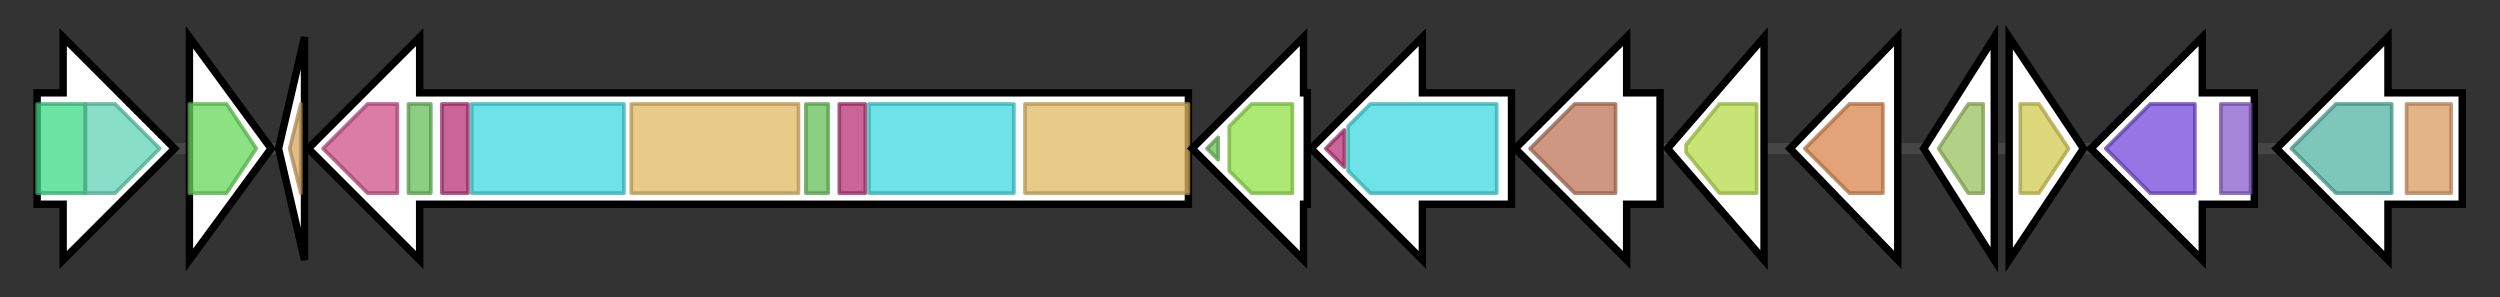 <svg version="1.1" baseProfile="full" xmlns="http://www.w3.org/2000/svg" width="673.167" height="80">
	<rect width="100%" height="100%" fill="#333333" stroke="none"/>
	<g>
		<line x1="10" y1="40.0" x2="663.167" y2="40.0" style="stroke:rgb(70,70,70); stroke-width:3 "/>
		<g>
			<title>ald (BSU31930)
L-alanine dehydrogenase</title>
			<polygon class="ald (BSU31930)
L-alanine dehydrogenase" points="10,25 17,25 17,10 47,40 17,70 17,55 10,55" fill="rgb(255,255,255)" fill-opacity="1.0" stroke="rgb(0,0,0)" stroke-width="2"  />
			<g>
				<title>AlaDh_PNT_N (PF05222)
"Alanine dehydrogenase/PNT, N-terminal domain"</title>
				<rect class="PF05222" x="10" y="28" stroke-linejoin="round" width="13" height="24" fill="rgb(60,217,133)" stroke="rgb(47,173,106)" stroke-width="1" opacity="0.75" />
			</g>
			<g>
				<title>AlaDh_PNT_C (PF01262)
"Alanine dehydrogenase/PNT, C-terminal domain"</title>
				<polygon class="PF01262" points="23,28 31,28 43,40 31,52 23,52" stroke-linejoin="round" width="21" height="24" fill="rgb(96,211,180)" stroke="rgb(76,168,144)" stroke-width="1" opacity="0.75" />
			</g>
		</g>
		<g>
			<title>yukJ (BSU31945)
conserved hypothetical protein</title>
			<polygon class="yukJ (BSU31945)
conserved hypothetical protein" points="51,10 73,40 51,70" fill="rgb(255,255,255)" fill-opacity="1.0" stroke="rgb(0,0,0)" stroke-width="2"  />
			<g>
				<title>DUF2278 (PF10042)
"Uncharacterized conserved protein (DUF2278)"</title>
				<polygon class="PF10042" points="51,28 61,28 69,40 61,52 51,52" stroke-linejoin="round" width="21" height="24" fill="rgb(102,216,88)" stroke="rgb(81,172,70)" stroke-width="1" opacity="0.75" />
			</g>
		</g>
		<g>
			<title>ybdZ (BSU31959)
conserved hypothetical protein</title>
			<polygon class="ybdZ (BSU31959)
conserved hypothetical protein" points="75,40 82,10 82,70" fill="rgb(255,255,255)" fill-opacity="1.0" stroke="rgb(0,0,0)" stroke-width="2"  />
			<g>
				<title>MbtH (PF03621)
"MbtH-like protein"</title>
				<polygon class="PF03621" points="78,40 81,28 81,28 81,52 81,52" stroke-linejoin="round" width="5" height="24" fill="rgb(212,165,97)" stroke="rgb(169,132,77)" stroke-width="1" opacity="0.75" />
			</g>
		</g>
		<g>
			<title>dhbF (BSU31960)
siderophore 2,3-dihydroxybenzoate-glycine-threonine trimeric ester bacillibactin synthetase</title>
			<polygon class="dhbF (BSU31960)
siderophore 2,3-dihydroxybenzoate-glycine-threonine trimeric ester bacillibactin synthetase" points="320,25 113,25 113,10 83,40 113,70 113,55 320,55" fill="rgb(255,255,255)" fill-opacity="1.0" stroke="rgb(0,0,0)" stroke-width="2"  />
			<g>
				<title>Thioesterase (PF00975)
"Thioesterase domain"</title>
				<polygon class="PF00975" points="87,40 99,28 107,28 107,52 99,52" stroke-linejoin="round" width="23" height="24" fill="rgb(207,80,138)" stroke="rgb(165,63,110)" stroke-width="1" opacity="0.75" />
			</g>
			<g>
				<title>PP-binding (PF00550)
"Phosphopantetheine attachment site"</title>
				<rect class="PF00550" x="110" y="28" stroke-linejoin="round" width="6" height="24" fill="rgb(103,191,88)" stroke="rgb(82,152,70)" stroke-width="1" opacity="0.75" />
			</g>
			<g>
				<title>AMP-binding_C (PF13193)
"AMP-binding enzyme C-terminal domain"</title>
				<rect class="PF13193" x="119" y="28" stroke-linejoin="round" width="7" height="24" fill="rgb(182,50,118)" stroke="rgb(145,39,94)" stroke-width="1" opacity="0.75" />
			</g>
			<g>
				<title>AMP-binding (PF00501)
"AMP-binding enzyme"</title>
				<rect class="PF00501" x="127" y="28" stroke-linejoin="round" width="41" height="24" fill="rgb(60,217,223)" stroke="rgb(48,173,178)" stroke-width="1" opacity="0.75" />
			</g>
			<g>
				<title>Condensation (PF00668)
"Condensation domain"</title>
				<rect class="PF00668" x="170" y="28" stroke-linejoin="round" width="45" height="24" fill="rgb(224,184,98)" stroke="rgb(179,147,78)" stroke-width="1" opacity="0.75" />
			</g>
			<g>
				<title>PP-binding (PF00550)
"Phosphopantetheine attachment site"</title>
				<rect class="PF00550" x="217" y="28" stroke-linejoin="round" width="6" height="24" fill="rgb(103,191,88)" stroke="rgb(82,152,70)" stroke-width="1" opacity="0.75" />
			</g>
			<g>
				<title>AMP-binding_C (PF13193)
"AMP-binding enzyme C-terminal domain"</title>
				<rect class="PF13193" x="226" y="28" stroke-linejoin="round" width="7" height="24" fill="rgb(182,50,118)" stroke="rgb(145,39,94)" stroke-width="1" opacity="0.75" />
			</g>
			<g>
				<title>AMP-binding (PF00501)
"AMP-binding enzyme"</title>
				<rect class="PF00501" x="234" y="28" stroke-linejoin="round" width="39" height="24" fill="rgb(60,217,223)" stroke="rgb(48,173,178)" stroke-width="1" opacity="0.75" />
			</g>
			<g>
				<title>Condensation (PF00668)
"Condensation domain"</title>
				<rect class="PF00668" x="276" y="28" stroke-linejoin="round" width="44" height="24" fill="rgb(224,184,98)" stroke="rgb(179,147,78)" stroke-width="1" opacity="0.75" />
			</g>
		</g>
		<g>
			<title>dhbB (BSU31970)
isochorismatase</title>
			<polygon class="dhbB (BSU31970)
isochorismatase" points="352,25 351,25 351,10 321,40 351,70 351,55 352,55" fill="rgb(255,255,255)" fill-opacity="1.0" stroke="rgb(0,0,0)" stroke-width="2"  />
			<g>
				<title>PP-binding (PF00550)
"Phosphopantetheine attachment site"</title>
				<polygon class="PF00550" points="325,40 328,37 328,43" stroke-linejoin="round" width="6" height="24" fill="rgb(103,191,88)" stroke="rgb(82,152,70)" stroke-width="1" opacity="0.75" />
			</g>
			<g>
				<title>Isochorismatase (PF00857)
"Isochorismatase family"</title>
				<polygon class="PF00857" points="331,34 337,28 348,28 348,52 337,52 331,46" stroke-linejoin="round" width="17" height="24" fill="rgb(144,224,70)" stroke="rgb(115,179,56)" stroke-width="1" opacity="0.75" />
			</g>
		</g>
		<g>
			<title>dhbE (BSU31980)
2,3-dihydroxybenzoate-AMP ligase</title>
			<polygon class="dhbE (BSU31980)
2,3-dihydroxybenzoate-AMP ligase" points="407,25 383,25 383,10 353,40 383,70 383,55 407,55" fill="rgb(255,255,255)" fill-opacity="1.0" stroke="rgb(0,0,0)" stroke-width="2"  />
			<g>
				<title>AMP-binding_C (PF13193)
"AMP-binding enzyme C-terminal domain"</title>
				<polygon class="PF13193" points="357,40 362,35 362,45" stroke-linejoin="round" width="7" height="24" fill="rgb(182,50,118)" stroke="rgb(145,39,94)" stroke-width="1" opacity="0.75" />
			</g>
			<g>
				<title>AMP-binding (PF00501)
"AMP-binding enzyme"</title>
				<polygon class="PF00501" points="363,34 369,28 403,28 403,52 369,52 363,46" stroke-linejoin="round" width="40" height="24" fill="rgb(60,217,223)" stroke="rgb(48,173,178)" stroke-width="1" opacity="0.75" />
			</g>
		</g>
		<g>
			<title>dhbC (BSU31990)
isochorismate synthase</title>
			<polygon class="dhbC (BSU31990)
isochorismate synthase" points="447,25 438,25 438,10 408,40 438,70 438,55 447,55" fill="rgb(255,255,255)" fill-opacity="1.0" stroke="rgb(0,0,0)" stroke-width="2"  />
			<g>
				<title>Chorismate_bind (PF00425)
"chorismate binding enzyme"</title>
				<polygon class="PF00425" points="412,40 424,28 435,28 435,52 424,52" stroke-linejoin="round" width="26" height="24" fill="rgb(188,116,88)" stroke="rgb(150,92,70)" stroke-width="1" opacity="0.75" />
			</g>
		</g>
		<g>
			<title>dhbA (BSU32000)
2,3-dihydro-2,3-dihydroxybenzoate dehydrogenase</title>
			<polygon class="dhbA (BSU32000)
2,3-dihydro-2,3-dihydroxybenzoate dehydrogenase" points="449,40 475,10 475,70" fill="rgb(255,255,255)" fill-opacity="1.0" stroke="rgb(0,0,0)" stroke-width="2"  />
			<g>
				<title>adh_short (PF00106)
"short chain dehydrogenase"</title>
				<polygon class="PF00106" points="454,39 463,28 473,28 473,52 463,52 454,41" stroke-linejoin="round" width="19" height="24" fill="rgb(182,219,73)" stroke="rgb(145,175,58)" stroke-width="1" opacity="0.75" />
			</g>
		</g>
		<g>
			<title>besA (BSU32010)
bacillibactin trilactone hydrolase</title>
			<polygon class="besA (BSU32010)
bacillibactin trilactone hydrolase" points="482,40 511,10 511,70" fill="rgb(255,255,255)" fill-opacity="1.0" stroke="rgb(0,0,0)" stroke-width="2"  />
			<g>
				<title>Esterase (PF00756)
"Putative esterase"</title>
				<polygon class="PF00756" points="486,40 498,28 507,28 507,52 498,52" stroke-linejoin="round" width="23" height="24" fill="rgb(217,132,77)" stroke="rgb(173,105,61)" stroke-width="1" opacity="0.75" />
			</g>
		</g>
		<g>
			<title>yuiH (BSU32020)
putative enzymes similar to sulfite oxidase</title>
			<polygon class="yuiH (BSU32020)
putative enzymes similar to sulfite oxidase" points="518,40 537,10 537,70" fill="rgb(255,255,255)" fill-opacity="1.0" stroke="rgb(0,0,0)" stroke-width="2"  />
			<g>
				<title>Oxidored_molyb (PF00174)
"Oxidoreductase molybdopterin binding domain"</title>
				<polygon class="PF00174" points="522,40 530,28 534,28 534,52 530,52" stroke-linejoin="round" width="14" height="24" fill="rgb(152,193,93)" stroke="rgb(121,154,74)" stroke-width="1" opacity="0.75" />
			</g>
		</g>
		<g>
			<title>bioYB (BSU32030)
putative biotin transporter</title>
			<polygon class="bioYB (BSU32030)
putative biotin transporter" points="541,10 561,40 541,70" fill="rgb(255,255,255)" fill-opacity="1.0" stroke="rgb(0,0,0)" stroke-width="2"  />
			<g>
				<title>BioY (PF02632)
"BioY family"</title>
				<polygon class="PF02632" points="544,28 549,28 557,40 549,52 544,52" stroke-linejoin="round" width="14" height="24" fill="rgb(209,203,81)" stroke="rgb(167,162,64)" stroke-width="1" opacity="0.75" />
			</g>
		</g>
		<g>
			<title>yuiF (BSU32040)
amino acid transporter</title>
			<polygon class="yuiF (BSU32040)
amino acid transporter" points="607,25 593,25 593,10 563,40 593,70 593,55 607,55" fill="rgb(255,255,255)" fill-opacity="1.0" stroke="rgb(0,0,0)" stroke-width="2"  />
			<g>
				<title>Na_H_antiporter (PF03553)
"Na+/H+ antiporter family"</title>
				<polygon class="PF03553" points="567,40 579,28 591,28 591,52 579,52" stroke-linejoin="round" width="28" height="24" fill="rgb(115,72,216)" stroke="rgb(91,57,172)" stroke-width="1" opacity="0.75" />
			</g>
			<g>
				<title>Na_H_antiport_2 (PF13726)
"Na+-H+ antiporter family"</title>
				<rect class="PF13726" x="598" y="28" stroke-linejoin="round" width="8" height="24" fill="rgb(136,93,202)" stroke="rgb(108,74,161)" stroke-width="1" opacity="0.75" />
			</g>
		</g>
		<g>
			<title>pepA (BSU32050)
leucyl aminopeptidase</title>
			<polygon class="pepA (BSU32050)
leucyl aminopeptidase" points="663,25 643,25 643,10 613,40 643,70 643,55 663,55" fill="rgb(255,255,255)" fill-opacity="1.0" stroke="rgb(0,0,0)" stroke-width="2"  />
			<g>
				<title>Peptidase_M17 (PF00883)
"Cytosol aminopeptidase family, catalytic domain"</title>
				<polygon class="PF00883" points="617,40 629,28 644,28 644,52 629,52" stroke-linejoin="round" width="30" height="24" fill="rgb(81,178,163)" stroke="rgb(64,142,130)" stroke-width="1" opacity="0.75" />
			</g>
			<g>
				<title>Peptidase_M17_N (PF02789)
"Cytosol aminopeptidase family, N-terminal domain"</title>
				<rect class="PF02789" x="648" y="28" stroke-linejoin="round" width="12" height="24" fill="rgb(216,155,96)" stroke="rgb(172,124,76)" stroke-width="1" opacity="0.75" />
			</g>
		</g>
	</g>
</svg>
